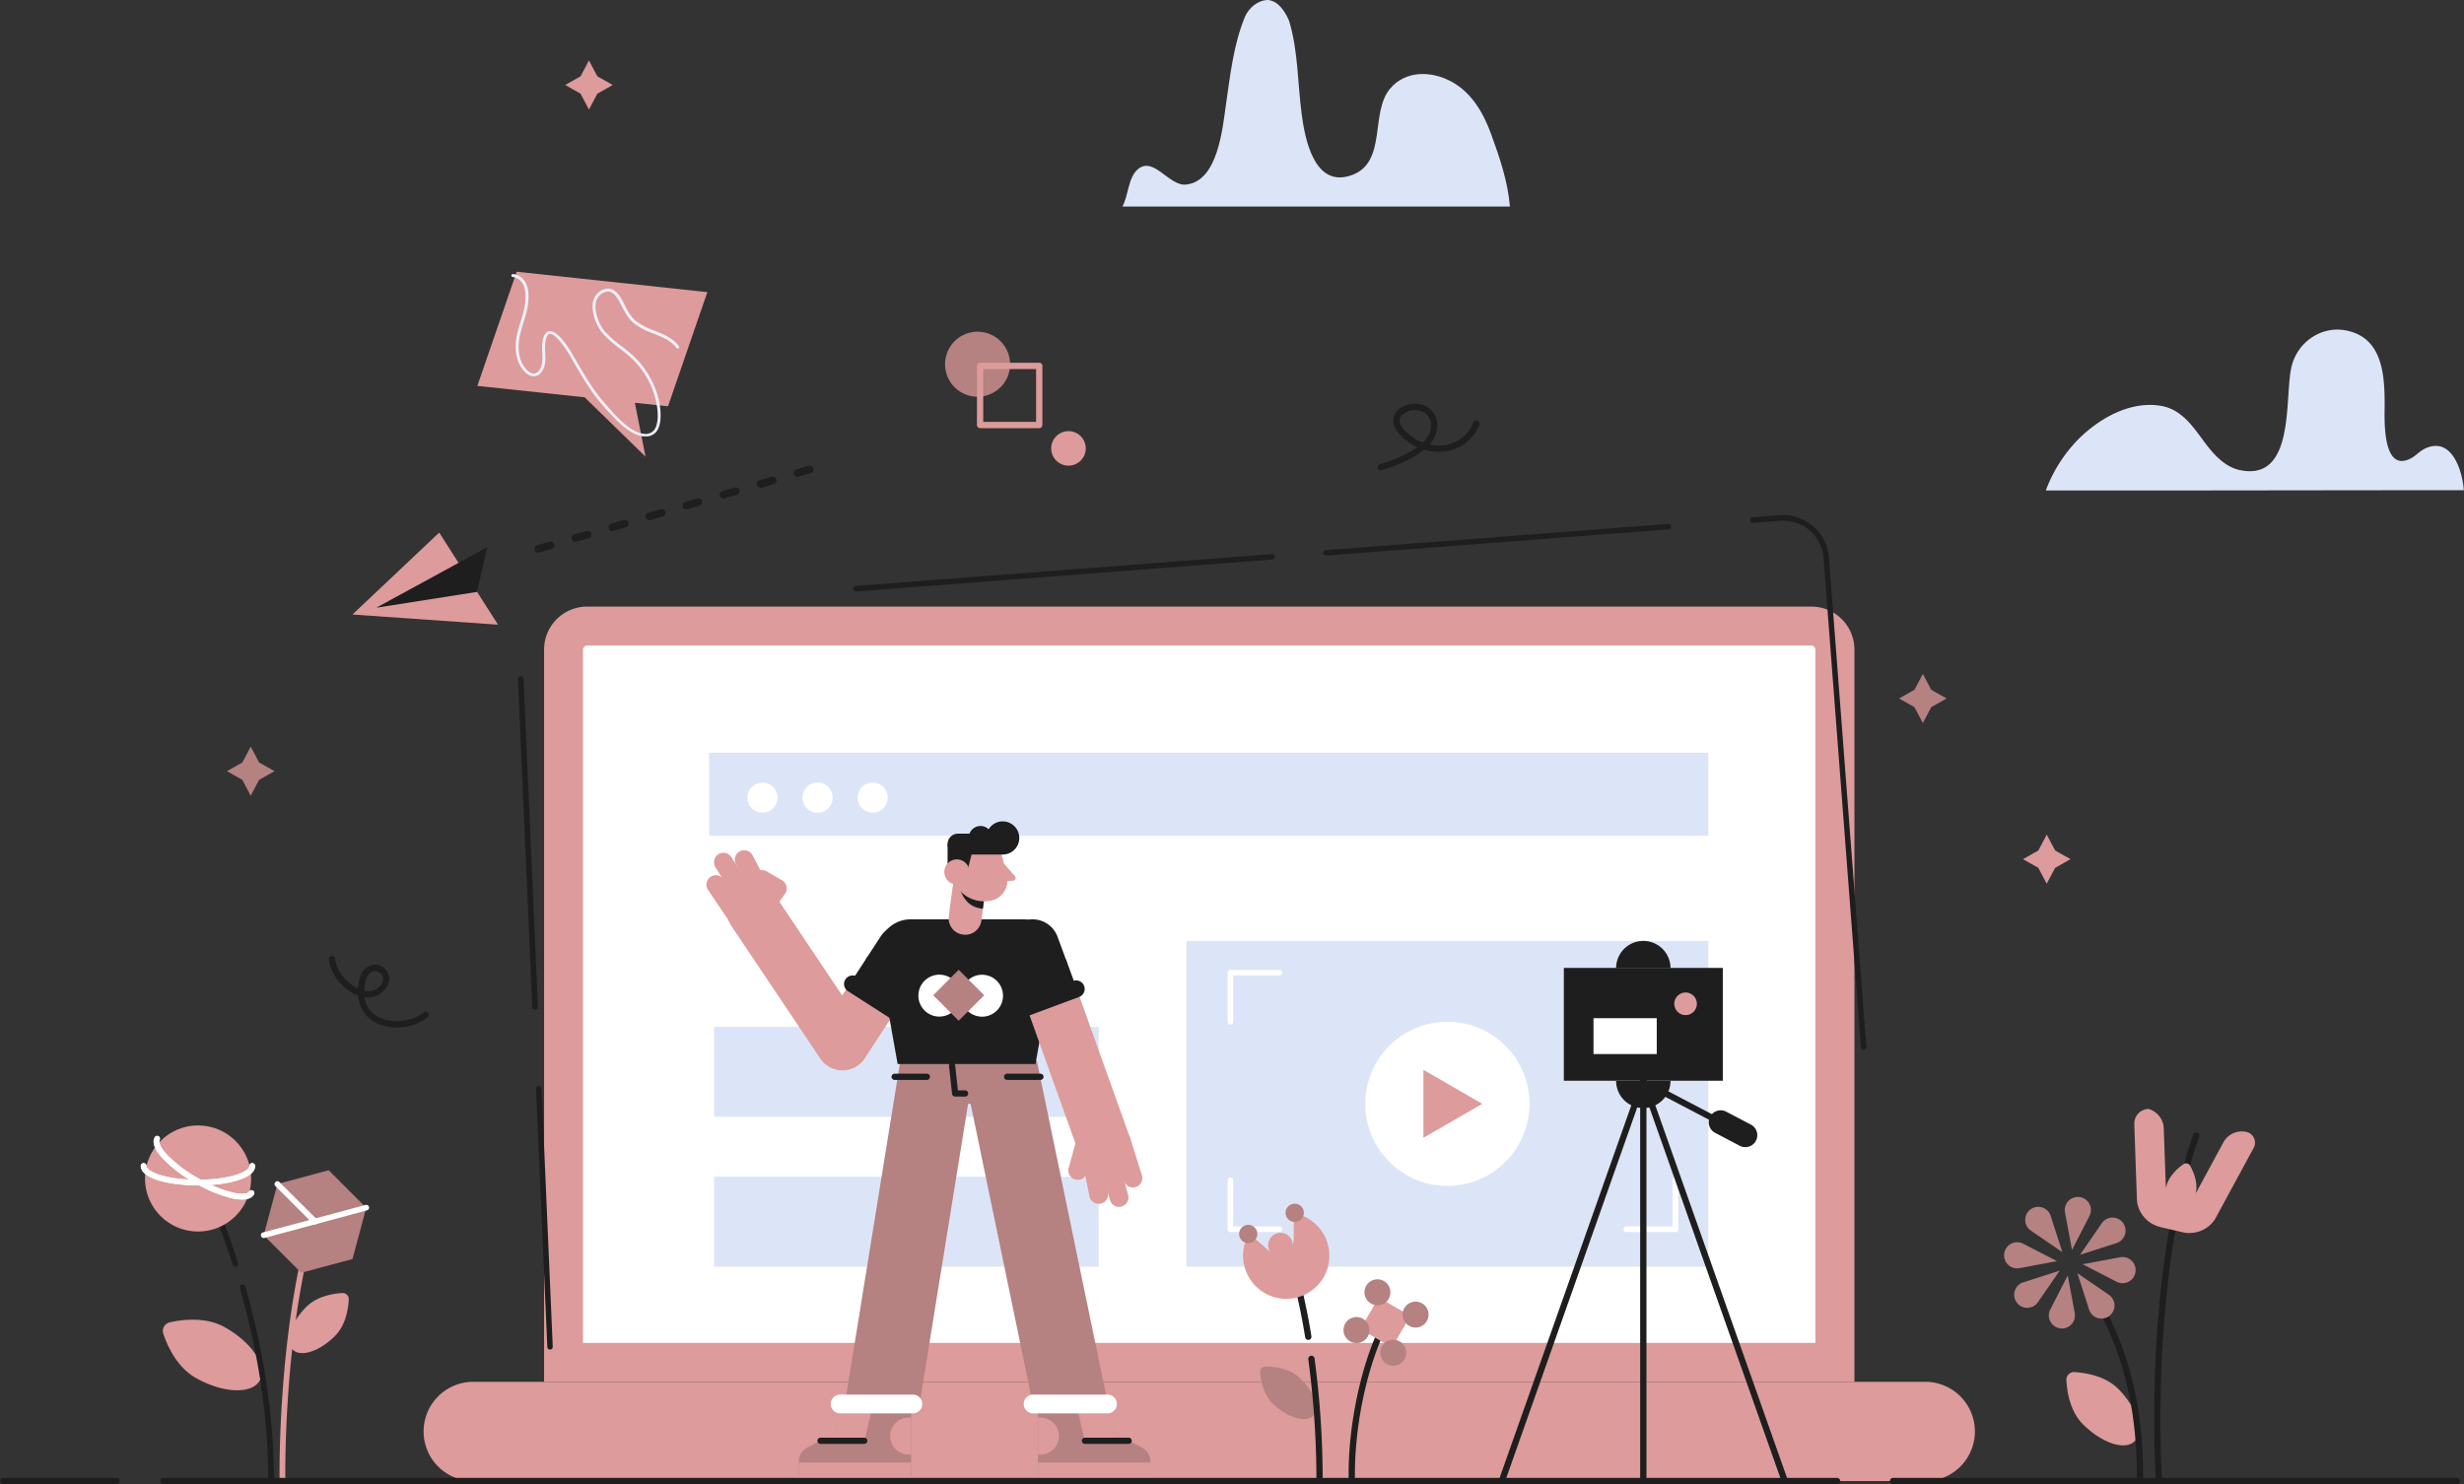 <svg xmlns="http://www.w3.org/2000/svg" viewBox="0 0 909.38 547.89"><rect x="0" y="0" width="909.38" height="547.89" fill="#333333" stroke="none"/><defs><style>.cls-1{fill:#dd9b9b;}.cls-2{fill:#1e1e1e;}.cls-3{fill:#b58181;}.cls-4{fill:#fff;}.cls-5{fill:#dce5f7;}.cls-6{fill:#eeeff9;}</style></defs><title>Asset 7</title><g id="Layer_2" data-name="Layer 2"><g id="Layer_2-2" data-name="Layer 2"><polygon class="cls-1" points="217.36 22.31 220.46 28.17 226.13 31.37 220.46 34.58 217.36 40.43 214.26 34.58 208.59 31.37 214.26 28.17 217.36 22.31"/><path class="cls-1" d="M82.91,489.91c10.1,5.66,15.93,14.46,13,19.65s-13.46,4.81-23.56-.85c-7-3.92-10.54-11.82-12.07-16.32a3.29,3.29,0,0,1,2.39-4.26C67.32,487.09,75.92,486,82.91,489.91Z"/><path class="cls-1" d="M123.73,493.06c-5.7,5.78-12.73,8.09-15.71,5.16s-.75-10,5-15.77c4-4,10-4.94,13.28-5.13a2.28,2.28,0,0,1,2.43,2.4C128.53,483.05,127.68,489.06,123.73,493.06Z"/><path class="cls-2" d="M100,547.23a1,1,0,0,1-1-1c0-22.65-3.53-46.45-10.48-70.73a1,1,0,0,1,2-.58c7,24.47,10.57,48.46,10.57,71.31A1,1,0,0,1,100,547.23Z"/><path class="cls-2" d="M86.86,467.54a1,1,0,0,1-1-.73c-8.49-26.61-18.14-44-18.24-44.21a1,1,0,0,1,1.82-1c.1.17,9.85,17.78,18.41,44.6a1,1,0,0,1-.68,1.31A1.13,1.13,0,0,1,86.86,467.54Z"/><circle class="cls-1" cx="73.1" cy="435.03" r="19.59"/><path class="cls-1" d="M104.18,547.23a1,1,0,0,1-1-1c0-.61-1-61.26,14.3-104.87a1,1,0,1,1,2,.69c-15.19,43.25-14.18,103.53-14.17,104.14a1,1,0,0,1-1,1.06Z"/><polygon class="cls-3" points="135.17 445.84 121.31 431.98 102.39 437.06 97.32 455.98 111.17 469.84 130.1 464.77 135.17 445.84"/><path class="cls-4" d="M73.1,437.58c-10.51,0-21.14-2.47-21.14-7.18a1,1,0,0,1,2.09,0c0,2.13,7.24,5.09,19,5.09s19-3,19-5.09a1,1,0,0,1,2.09,0C94.23,435.11,83.6,437.58,73.1,437.58Z"/><path class="cls-4" d="M73.1,437.58c-10.51,0-21.14-2.47-21.14-7.18a1,1,0,0,1,2.09,0c0,2.13,7.24,5.09,19,5.09s19-3,19-5.09a1,1,0,0,1,2.09,0C94.23,435.11,83.6,437.58,73.1,437.58Z"/><path class="cls-4" d="M89.32,442.8a17.88,17.88,0,0,1-4-.53,51.47,51.47,0,0,1-13.49-5.65,51.52,51.52,0,0,1-11.65-8.85c-3.09-3.31-4.15-6-3.07-7.93a1,1,0,1,1,1.8,1c-.4.71.08,2.57,2.79,5.47a49.6,49.6,0,0,0,11.17,8.46,49.7,49.7,0,0,0,12.92,5.43c3.87.89,5.71.38,6.12-.32a1.06,1.06,0,0,1,1.43-.39,1,1,0,0,1,.38,1.43C93,442.18,91.49,442.8,89.32,442.8Z"/><path class="cls-4" d="M89.32,442.8a17.88,17.88,0,0,1-4-.53,51.47,51.47,0,0,1-13.49-5.65,51.52,51.52,0,0,1-11.65-8.85c-3.09-3.31-4.15-6-3.07-7.93a1,1,0,1,1,1.8,1c-.4.71.08,2.57,2.79,5.47a49.6,49.6,0,0,0,11.17,8.46,49.7,49.7,0,0,0,12.92,5.43c3.87.89,5.71.38,6.12-.32a1.06,1.06,0,0,1,1.43-.39,1,1,0,0,1,.38,1.43C93,442.18,91.49,442.8,89.32,442.8Z"/><path class="cls-4" d="M97.32,457a1,1,0,0,1-1-.78,1,1,0,0,1,.74-1.27l37.85-10.15a1,1,0,1,1,.54,2L97.59,457A1.26,1.26,0,0,1,97.32,457Z"/><path class="cls-4" d="M116.24,452a1,1,0,0,1-.73-.3l-13.86-13.86a1,1,0,0,1,0-1.47,1,1,0,0,1,1.48,0L117,450.17a1,1,0,0,1-.74,1.78Z"/><path class="cls-4" d="M208,502.91V239.8a8.71,8.71,0,0,1,8.7-8.7H668.53a8.71,8.71,0,0,1,8.69,8.7V502.91Z"/><path class="cls-1" d="M668.53,238.29A1.52,1.52,0,0,1,670,239.8V495.73H215.17V239.8a1.52,1.52,0,0,1,1.52-1.51Zm0-14.37H216.69A15.88,15.88,0,0,0,200.8,239.8V510.09H684.41V239.8a15.88,15.88,0,0,0-15.88-15.88Z"/><path class="cls-2" d="M687.82,387.58a1,1,0,0,1-1-.95L673,205.94A14.87,14.87,0,0,0,657,192.26L647,193a1,1,0,1,1-.15-2.05l10-.77A16.92,16.92,0,0,1,675,205.78l13.82,180.69a1,1,0,0,1-1,1.1Z"/><path class="cls-2" d="M489.42,205.07a1,1,0,0,1-.08-2l126.33-9.66a1,1,0,0,1,.15,2L489.5,205.07Z"/><path class="cls-2" d="M315.92,218.34a1,1,0,0,1-.08-2.05l153.58-11.74a1,1,0,1,1,.15,2L316,218.34Z"/><path class="cls-2" d="M197.46,372.72a1,1,0,0,1-1-1l-5.3-121a1,1,0,0,1,1-1.07,1,1,0,0,1,1.07,1l5.3,121a1,1,0,0,1-1,1.07Z"/><path class="cls-2" d="M203,498.19a1,1,0,0,1-1-1l-4.18-95.28a1,1,0,0,1,2.06-.09L204,497.12a1,1,0,0,1-1,1.07Z"/><path class="cls-1" d="M710.55,510.09H174.66a18.32,18.32,0,0,0-18.32,18.32h0a18.32,18.32,0,0,0,18.32,18.32H710.55a18.32,18.32,0,0,0,18.32-18.32h0A18.32,18.32,0,0,0,710.55,510.09Z"/><rect class="cls-5" x="261.72" y="277.89" width="368.76" height="30.63"/><circle class="cls-4" cx="281.4" cy="294.43" r="5.56" transform="translate(-125.77 285.22) rotate(-45)"/><path class="cls-4" d="M307.31,294.43a5.57,5.57,0,1,1-5.57-5.57A5.56,5.56,0,0,1,307.31,294.43Z"/><circle class="cls-4" cx="322.08" cy="294.43" r="5.56" transform="translate(-88.15 145.67) rotate(-22.5)"/><rect class="cls-5" x="263.55" y="434.38" width="141.94" height="33.22"/><rect class="cls-5" x="263.55" y="379.06" width="141.94" height="33.22"/><polygon class="cls-3" points="92.53 275.61 95.63 281.47 101.3 284.67 95.63 287.88 92.53 293.73 89.43 287.88 83.76 284.67 89.43 281.47 92.53 275.61"/><polygon class="cls-3" points="709.66 248.78 712.76 254.63 718.43 257.84 712.76 261.04 709.66 266.9 706.56 261.04 700.89 257.84 706.56 254.63 709.66 248.78"/><polygon class="cls-1" points="755.38 308.1 758.48 313.95 764.15 317.16 758.48 320.36 755.38 326.22 752.28 320.36 746.61 317.16 752.28 313.95 755.38 308.1"/><path class="cls-2" d="M509.62,173.66a1.16,1.16,0,0,1-.33-2.28c2.79-.83,9.19-3,13.77-6.32a20.17,20.17,0,0,1-6.44-4.69c-1.94-2.11-2.72-4.17-2.31-6.11A6.41,6.41,0,0,1,518,150a9.32,9.32,0,0,1,8.16-.07,7.6,7.6,0,0,1,4.16,5.54,9.9,9.9,0,0,1-2.76,8.64,16,16,0,0,0,6,.15A13.38,13.38,0,0,0,543.79,156a1.16,1.16,0,1,1,2.13.91,15.56,15.56,0,0,1-12,9.61,18.23,18.23,0,0,1-8.33-.54c-4.72,3.93-11.7,6.41-15.67,7.59A1.26,1.26,0,0,1,509.62,173.66Zm12.59-22.3a7,7,0,0,0-3.14.73c-.65.33-2.2,1.24-2.49,2.65s.79,3,1.75,4.06a17.68,17.68,0,0,0,6.74,4.58c2.2-2.11,3.53-4.61,3-7.47a5.33,5.33,0,0,0-2.91-3.88A6.61,6.61,0,0,0,522.21,151.36Z"/><path class="cls-5" d="M895,165.59c-2,.94-3.38,2.68-5.35,3.68-10.2,5.17-9.62-13.49-9.57-18.88.08-11.35-.41-25.93-14.52-28.46-9-1.61-17.62,4.42-19.81,13.3-2.75,11.12,1.66,42.61-19.06,38.31-5.51-1.14-9.62-5.68-13-10.2-4.25-5.73-8.41-12.12-15.94-13.48-11.42-2.06-22.94,4.53-30.76,12.34a53.91,53.91,0,0,0-11.9,18.71.58.58,0,0,1,0,.14l22,0,29.23,0c8.31,0,103-.14,103-.08C908.81,173.89,904.92,160.93,895,165.59Z"/><path class="cls-5" d="M414.26,76.24h143c-.74-9.17-3.85-18.33-7-26.92-2.83-7.7-7.11-15.12-14.54-19.17s-17.06-4.24-22.78,2.69c-7.31,8.84-1,27-13.95,31.78-13.86,5.07-17.36-13.17-18.59-22.52-1.52-11.49-1.26-23.26-4.65-34.45C474.3,4.31,471.9.48,468.08,0c-3.83,0-7.18,2.87-8.62,6.22-4.24,10.31-5.41,21.43-7,32.37-1.26,8.87-3,28.45-14.79,29.55-6.26.58-11.93-10.61-17.74-5.65C416.29,65.63,416.48,72.21,414.26,76.24Z"/><path class="cls-2" d="M146.49,379.29c-5.85,0-11.53-2.59-13.55-8.2a14,14,0,0,1-.77-3.53,17.36,17.36,0,0,1-6.91-5,15.71,15.71,0,0,1-3.88-8.42,1.16,1.16,0,1,1,2.31-.21A13.56,13.56,0,0,0,127,361a16.28,16.28,0,0,0,5.11,4,20.3,20.3,0,0,1,.34-2.64c.52-2.6,1.51-4.36,3-5.37a5.29,5.29,0,0,1,8.11,5.45,6.55,6.55,0,0,1-2.08,3.47,8.33,8.33,0,0,1-6.29,2.3l-.67-.07a11.86,11.86,0,0,0,.54,2.13c2.48,6.88,11.24,7.57,16.67,5.86l.55-.18a14.41,14.41,0,0,0,4.08-2.23,1.16,1.16,0,0,1,1.45,1.81,16.31,16.31,0,0,1-4.74,2.6l-.64.22A20.25,20.25,0,0,1,146.49,379.29ZM134.43,365.8a7.87,7.87,0,0,0,1,.12,6.05,6.05,0,0,0,4.58-1.69,4.32,4.32,0,0,0,1.37-2.22,3,3,0,0,0-4.55-3.06c-1,.66-1.65,1.93-2,3.89A16.13,16.13,0,0,0,134.43,365.8Z"/><path class="cls-2" d="M677.89,547.89H60.25a1.17,1.17,0,0,1,0-2.33H677.89a1.17,1.17,0,1,1,0,2.33Z"/><path class="cls-2" d="M43.07,547.89H1.16a1.17,1.17,0,0,1,0-2.33H43.07a1.17,1.17,0,0,1,0,2.33Z"/><path class="cls-2" d="M906.82,547.89H698.56a1.17,1.17,0,0,1,0-2.33H906.82a1.17,1.17,0,0,1,0,2.33Z"/><path class="cls-3" d="M383.1,520.65V545.3h41.42v-6a5.46,5.46,0,0,0-2.88-4.81l-5-2.65-5.7-3-3.26-9.1-.2-.56-8.87.56-1.12.07Z"/><rect class="cls-1" x="383.1" y="539.88" width="41.43" height="5.42" transform="translate(807.62 1085.18) rotate(180)"/><path class="cls-1" d="M383.1,523.34v13.55a5.29,5.29,0,0,0,.9.07,6.84,6.84,0,0,0,0-13.68A6.58,6.58,0,0,0,383.1,523.34Z"/><path class="cls-3" d="M336.27,520.65V545.3H294.85v-6a5.46,5.46,0,0,1,2.88-4.81l5-2.65,5.7-3,3.26-9.1.2-.56,8.87.56,1.12.07Z"/><rect class="cls-3" x="270.65" y="443.1" width="126.5" height="27.15" transform="matrix(0.16, -0.99, 0.99, 0.16, -169.94, 713.94)"/><rect class="cls-3" x="368.58" y="392.85" width="27.15" height="126.73" transform="translate(-84.55 86.95) rotate(-11.7)"/><path class="cls-1" d="M310.93,395.14a9.85,9.85,0,0,1-8.17-4.36L270.05,342A9.83,9.83,0,1,1,286.39,331l24.43,36.46,3.11-4.78a9.84,9.84,0,0,1,16.48,10.75l-11.24,17.23a9.86,9.86,0,0,1-8.18,4.47Z"/><polygon class="cls-1" points="322.21 518.23 322.19 518.3 319.06 531.82 302.72 531.82 308.42 528.78 312 518.23 322.21 518.23"/><rect class="cls-2" x="319.57" y="353.43" width="11.46" height="19.67" transform="translate(-156.67 437.32) rotate(-56.89)"/><polygon class="cls-1" points="397.16 518.23 397.18 518.3 400.31 531.82 416.65 531.82 410.95 528.78 407.37 518.23 397.16 518.23"/><path class="cls-2" d="M331.81,377.39a3.14,3.14,0,0,1-1.7-.5l-17.16-11a3.15,3.15,0,0,1,3.39-5.31l17.16,11a3.15,3.15,0,0,1-1.69,5.81Z"/><path class="cls-2" d="M328.42,368.3a9.72,9.72,0,0,1-5.36-1.6,9.83,9.83,0,0,1-2.87-13.61l4.86-7.44a9.83,9.83,0,1,1,16.47,10.74l-4.85,7.45A9.84,9.84,0,0,1,328.42,368.3Z"/><path class="cls-3" d="M367.15,407.47H345.76a11.81,11.81,0,0,1,0-23.61h21.39a11.81,11.81,0,0,1,0,23.61Z"/><path class="cls-2" d="M382.16,392.78H331.29l-7-39.3a12,12,0,0,1,11.82-14.12h41.23a12,12,0,0,1,11.82,14.12Z"/><path class="cls-1" d="M355.43,345a6,6,0,0,0,6.77-5.23l.56-4.3.28-2.22,1-7.61.46-3.61a6,6,0,0,0-5.23-6.77,5,5,0,0,0-.77-.05,6,6,0,0,0-5.61,3.78,6.12,6.12,0,0,0-.39,1.5l-.69,5.41-1,7.35-.63,5A6,6,0,0,0,355.43,345Z"/><path class="cls-2" d="M353.71,326c1.14,5.25,3.7,9,9.05,9.45l.28-2.22,1-7.61.46-3.61a6,6,0,0,0-5.23-6.77,5,5,0,0,0-.77-.05,6,6,0,0,0-5.61,3.78,6.12,6.12,0,0,0-.39,1.5Z"/><path class="cls-1" d="M366,332.4h0a7.46,7.46,0,0,0,5.58-8.95l-1.39-6a9.84,9.84,0,0,0-11.81-7.36h0a9.83,9.83,0,0,0-7.36,11.8l.33,1.41A12.2,12.2,0,0,0,366,332.4Z"/><path class="cls-4" d="M408.72,521.74H381.29a3.47,3.47,0,1,1,0-6.94h27.43a3.47,3.47,0,0,1,0,6.94Z"/><path class="cls-4" d="M336.91,521.74H310.07a3.47,3.47,0,1,1,0-6.94h26.84a3.47,3.47,0,0,1,0,6.94Z"/><path class="cls-1" d="M369.52,317.63l5,5.75a1,1,0,0,1-.72,1.72l-4.28.27Z"/><circle class="cls-2" cx="370.07" cy="309.32" r="6.12" transform="translate(-110.33 352.28) rotate(-45)"/><circle class="cls-2" cx="361.86" cy="309.23" r="4.33" transform="translate(-112.67 346.44) rotate(-45)"/><path class="cls-2" d="M353.58,315.44h15.95a3.86,3.86,0,0,0,3.85-3.86h0a3.85,3.85,0,0,0-3.85-3.85H353.58a3.85,3.85,0,0,0-3.86,3.85h0A3.86,3.86,0,0,0,353.58,315.44Z"/><polygon class="cls-2" points="349.72 323.08 356.61 323.08 359.59 311.55 349.72 311.55 349.72 323.08"/><circle class="cls-1" cx="353.13" cy="321.88" r="4.64" transform="translate(-36.68 45.56) rotate(-7.02)"/><path class="cls-1" d="M407.67,432.79a9.83,9.83,0,0,1-9.26-6.53l-19.57-54.64A9.84,9.84,0,1,1,397.36,365l19.56,54.64a9.84,9.84,0,0,1-9.25,13.16Z"/><rect class="cls-2" x="376.29" y="357.19" width="19.67" height="11.46" transform="translate(-101.44 155.36) rotate(-20.17)"/><path class="cls-2" d="M384.15,367.38a9.86,9.86,0,0,1-9.24-6.45l-3.06-8.34a9.83,9.83,0,1,1,18.46-6.78l3.07,8.34a9.85,9.85,0,0,1-9.23,13.23Z"/><path class="cls-2" d="M378.94,375a3.15,3.15,0,0,1-1.1-6.1l18.37-6.83a3.15,3.15,0,0,1,2.19,5.9L380,374.82A3,3,0,0,1,378.94,375Z"/><rect class="cls-1" x="294.85" y="539.88" width="41.43" height="5.42"/><path class="cls-1" d="M336.27,523.34v13.55a5.29,5.29,0,0,1-.9.07,6.84,6.84,0,0,1,0-13.68A6.58,6.58,0,0,1,336.27,523.34Z"/><path class="cls-2" d="M356.08,404.78h-3.57a1.14,1.14,0,0,1-1.13-1l-1.12-10.18a1.14,1.14,0,1,1,2.27-.26l1,9.17h2.54a1.15,1.15,0,1,1,0,2.29Z"/><path class="cls-2" d="M342.17,398.64H330.08a1.15,1.15,0,0,1,0-2.29h12.09a1.15,1.15,0,0,1,0,2.29Z"/><path class="cls-2" d="M383.88,398.64H371.8a1.15,1.15,0,1,1,0-2.29h12.08a1.15,1.15,0,1,1,0,2.29Z"/><path class="cls-2" d="M319.06,533H302.72a1.15,1.15,0,0,1,0-2.29h16.34a1.15,1.15,0,0,1,0,2.29Z"/><path class="cls-2" d="M416.65,533H400.31a1.15,1.15,0,0,1,0-2.29h16.34a1.15,1.15,0,0,1,0,2.29Z"/><circle class="cls-4" cx="346.69" cy="367.55" r="7.74" transform="translate(-90.68 620.52) rotate(-76.72)"/><circle class="cls-4" cx="362.43" cy="367.55" r="7.74" transform="translate(-58.43 666.42) rotate(-80.78)"/><rect class="cls-3" x="347.18" y="360.73" width="13.31" height="13.31" transform="translate(363.41 -142.59) rotate(45)"/><path class="cls-1" d="M272.27,342a3.46,3.46,0,0,1-2.89-1.53l-8.07-11.95a3.48,3.48,0,0,1,5.77-3.9l8.07,11.95a3.48,3.48,0,0,1-2.88,5.43Z"/><path class="cls-1" d="M275.94,336a3.48,3.48,0,0,1-3-1.64l-8.9-14.23a3.48,3.48,0,1,1,5.91-3.69l8.9,14.22a3.49,3.49,0,0,1-2.95,5.34Z"/><path class="cls-1" d="M281,332.87a3.48,3.48,0,0,1-3.08-1.86l-6.41-12.15a3.49,3.49,0,0,1,6.17-3.25l6.4,12.15a3.48,3.48,0,0,1-1.46,4.7A3.39,3.39,0,0,1,281,332.87Z"/><path class="cls-1" d="M283.27,336.37a3.48,3.48,0,0,1-2.83-5.52l1.33-1.85-2-1.17a3.48,3.48,0,1,1,3.48-6l5.36,3.1a3.46,3.46,0,0,1,1.66,2.28,3.5,3.5,0,0,1-.57,2.77l-3.58,5A3.47,3.47,0,0,1,283.27,336.37Z"/><path class="cls-1" d="M418.12,438.36a3.48,3.48,0,0,1-3.32-2.44l-4.35-13.74a3.49,3.49,0,1,1,6.65-2.1l4.34,13.74a3.51,3.51,0,0,1-3.32,4.54Z"/><path class="cls-1" d="M413,445.51a3.48,3.48,0,0,1-3.35-2.56l-4.49-16.16a3.48,3.48,0,0,1,6.71-1.87l4.49,16.17a3.49,3.49,0,0,1-2.42,4.29A3.38,3.38,0,0,1,413,445.51Z"/><path class="cls-1" d="M405.49,444.39a3.47,3.47,0,0,1-3.41-2.8l-2.69-13.46a3.48,3.48,0,1,1,6.83-1.36l2.69,13.46a3.49,3.49,0,0,1-2.74,4.1A4,4,0,0,1,405.49,444.39Z"/><path class="cls-1" d="M397.78,435.51a3.69,3.69,0,0,1-.92-.12,3.49,3.49,0,0,1-2.44-4.29l2.36-8.55a3.49,3.49,0,1,1,6.72,1.85L401.14,433A3.48,3.48,0,0,1,397.78,435.51Z"/><polygon class="cls-1" points="190.69 100.31 261.06 107.84 246.54 149.98 234.31 148.7 238.25 168.58 215.76 146.66 176.17 142.45 190.69 100.31"/><path class="cls-6" d="M238.24,161.1l-.71,0c-5.19-.48-10.36-6.24-13.79-10l-.86-1c-4.67-5.13-8.17-11.21-11.55-17.09-.29-.49-.57-1-.85-1.47-2.42-4.19-5.84-8.57-7.62-8.27-.85.14-1.29,1.51-1.51,2.62a17.1,17.1,0,0,0-.12,4.24,25.85,25.85,0,0,1,0,3.41c-.23,2.53-1.47,4.56-3.17,5.18-1.36.5-2.86,0-4.23-1.31-4.44-4.36-3.63-11-3.07-13.65.36-1.71.87-3.4,1.37-5s1-3.23,1.33-4.87c.55-2.57,1.42-8.78-2.32-11a4.4,4.4,0,0,0-1.88-.62.56.56,0,0,1-.52-.59.55.55,0,0,1,.6-.51,5.39,5.39,0,0,1,2.36.77c4.2,2.5,3.59,8.71,2.85,12.19-.36,1.69-.87,3.35-1.36,5s-1,3.28-1.35,4.94c-.51,2.47-1.28,8.65,2.76,12.63,1.07,1,2.13,1.41,3.08,1.06,1.28-.47,2.26-2.17,2.45-4.24a25.18,25.18,0,0,0,0-3.25,18,18,0,0,1,.14-4.51c.42-2.13,1.23-3.3,2.42-3.5,3-.51,7.13,6,8.76,8.8l.85,1.47c3.35,5.83,6.82,11.86,11.41,16.91.27.3.56.63.87,1,3.31,3.69,8.3,9.26,13.06,9.69a4,4,0,0,0,3.64-1.23c2-2.32,1.64-7.55.72-11.33a31.27,31.27,0,0,0-9.09-15.47c-1.33-1.23-2.8-2.37-4.22-3.47a44.23,44.23,0,0,1-6.07-5.33c-2.61-2.94-4.73-8.52-3.61-12.42a5.94,5.94,0,0,1,4.28-4.18c3.58-1,5.67,2.88,6.46,4.37.22.43.45.86.67,1.3,1.17,2.3,2.29,4.47,4.23,6.09a25,25,0,0,0,6.92,3.62c3.29,1.3,6.7,2.65,9,5.71a.55.55,0,1,1-.88.67c-2.15-2.81-5.26-4-8.56-5.35a25.63,25.63,0,0,1-7.22-3.8c-2.12-1.76-3.33-4.14-4.51-6.44l-.66-1.28c-1.14-2.15-2.76-4.53-5.16-3.83a4.87,4.87,0,0,0-3.54,3.43c-1.07,3.74,1.28,9,3.38,11.37a43.65,43.65,0,0,0,5.92,5.2c1.44,1.11,2.93,2.26,4.29,3.52a32.42,32.42,0,0,1,9.42,16c.36,1.46,2,8.91-1,12.31A4.84,4.84,0,0,1,238.24,161.1Z"/><rect class="cls-5" x="437.89" y="347.33" width="192.59" height="120.27"/><circle class="cls-4" cx="534.18" cy="407.47" r="30.3"/><polygon class="cls-1" points="547.05 407.47 536.2 413.74 525.34 420.01 525.34 407.47 525.34 394.93 536.2 401.2 547.05 407.47"/><path class="cls-4" d="M454.08,378.2a1,1,0,0,1-1-1V359.06a1,1,0,1,1,2.05,0v18.11A1,1,0,0,1,454.08,378.2Z"/><path class="cls-4" d="M472.19,360.08H454.08a1,1,0,1,1,0-2.05h18.11a1,1,0,0,1,0,2.05Z"/><path class="cls-4" d="M618.32,360.08H600.21a1,1,0,1,1,0-2.05h18.11a1,1,0,0,1,0,2.05Z"/><path class="cls-4" d="M618.32,378.2a1,1,0,0,1-1-1V359.06a1,1,0,1,1,2.05,0v18.11A1,1,0,0,1,618.32,378.2Z"/><path class="cls-4" d="M618.32,454.79a1,1,0,0,1-1-1V435.65a1,1,0,1,1,2.05,0v18.11A1,1,0,0,1,618.32,454.79Z"/><path class="cls-4" d="M618.32,454.79H600.21a1,1,0,0,1,0-2.06h18.11a1,1,0,0,1,0,2.06Z"/><path class="cls-4" d="M472.19,454.79H454.08a1,1,0,1,1,0-2.06h18.11a1,1,0,0,1,0,2.06Z"/><path class="cls-4" d="M454.08,454.79a1,1,0,0,1-1-1V435.65a1,1,0,1,1,2.05,0v18.11A1,1,0,0,1,454.08,454.79Z"/><polygon class="cls-4" points="176.08 218.49 170.03 219.1 169.96 208.92 168.69 206.93 176.08 218.49"/><polygon class="cls-1" points="168.69 206.93 162.1 196.6 130.07 226.84 183.81 230.6 176.08 218.49 168.69 206.93"/><polygon class="cls-2" points="179.79 202.03 138.86 224.34 176.05 218.5 179.79 202.03"/><path class="cls-2" d="M198.67,204a1.39,1.39,0,0,1-.39-2.73l4.56-1.32a1.39,1.39,0,0,1,.77,2.68l-4.55,1.32A1.31,1.31,0,0,1,198.67,204ZM212.33,200a1.39,1.39,0,0,1-.38-2.73L216.5,196a1.39,1.39,0,1,1,.78,2.67l-4.56,1.32A1.32,1.32,0,0,1,212.33,200ZM226,196a1.39,1.39,0,0,1-.39-2.73l4.56-1.32a1.39,1.39,0,1,1,.77,2.67L226.39,196A1.32,1.32,0,0,1,226,196Zm13.66-4a1.39,1.39,0,0,1-.39-2.73l4.56-1.32a1.39,1.39,0,1,1,.77,2.68L240.05,192A1.74,1.74,0,0,1,239.66,192.08Zm13.67-4a1.38,1.38,0,0,1-1.34-1,1.39,1.39,0,0,1,.95-1.73l4.55-1.32a1.4,1.4,0,0,1,.78,2.68l-4.56,1.32A1.28,1.28,0,0,1,253.33,188.12Zm13.66-4a1.41,1.41,0,0,1-1.34-1,1.39,1.39,0,0,1,1-1.72l4.56-1.32a1.39,1.39,0,0,1,.77,2.67l-4.55,1.32A1.32,1.32,0,0,1,267,184.17Zm13.66-4a1.39,1.39,0,0,1-.38-2.73l4.55-1.32a1.39,1.39,0,1,1,.78,2.67L281,180.15A1.32,1.32,0,0,1,280.65,180.21Zm13.67-4a1.39,1.39,0,0,1-.39-2.73l4.56-1.32a1.39,1.39,0,0,1,.77,2.68l-4.55,1.32A1.74,1.74,0,0,1,294.32,176.25Z"/><path class="cls-3" d="M372.79,134.45h0a12,12,0,0,1-12,12h0a12,12,0,0,1-12-12h0a12,12,0,0,1,12-12h0A12,12,0,0,1,372.79,134.45Z"/><path class="cls-1" d="M400.72,165.52h0a6.38,6.38,0,0,1-6.38,6.37h0a6.37,6.37,0,0,1-6.37-6.37h0a6.37,6.37,0,0,1,6.37-6.37h0A6.38,6.38,0,0,1,400.72,165.52Z"/><path class="cls-1" d="M383.55,158.05H361.72a1.16,1.16,0,0,1-1.16-1.16V135.06a1.16,1.16,0,0,1,1.16-1.16h21.83a1.16,1.16,0,0,1,1.16,1.16v21.83A1.16,1.16,0,0,1,383.55,158.05Zm-20.67-2.32h19.51v-19.5H362.88Z"/><path class="cls-1" d="M768.69,525.71c7,7,15.54,9.87,19.16,6.3s.93-12.2-6-19.25c-4.82-4.88-12.15-6-16.21-6.27a2.82,2.82,0,0,0-3,2.94C762.83,513.49,763.87,520.83,768.69,525.71Z"/><path class="cls-2" d="M796.78,547.89a1.16,1.16,0,0,1-1.15-1.08c0-.75-4.88-74.77,13.83-128a1.16,1.16,0,1,1,2.19.77c-18.55,52.79-13.76,126.34-13.71,127.08a1.15,1.15,0,0,1-1.08,1.23Z"/><path class="cls-2" d="M789.77,547.89h0a1.18,1.18,0,0,1-1.15-1.18c.42-34.17-9.13-54.71-16.34-67.18a1.16,1.16,0,0,1,2-1.17c7.35,12.71,17.08,33.63,16.65,68.38A1.15,1.15,0,0,1,789.77,547.89Z"/><path class="cls-1" d="M810.36,440.64c-1.37,5.84-4.9,10-7.9,9.3s-4.33-6-3-11.83c.94-4,4.36-6.95,6.38-8.35a1.7,1.7,0,0,1,2.46.57C809.52,432.49,811.3,436.6,810.36,440.64Z"/><path class="cls-1" d="M831.62,424a4.08,4.08,0,0,0-2.8-6.21h0a7.75,7.75,0,0,0-8.11,3.66l-10,18.48a6.06,6.06,0,0,1-6.72,3h0a6.08,6.08,0,0,1-4.69-5.7l-.74-21a7.75,7.75,0,0,0-5.65-6.87h0a5.39,5.39,0,0,0-5.21,5.59s.93,27.7,1,28.25l0,.26a11.33,11.33,0,0,0,8.64,9.51l8.09,1.89a11.31,11.31,0,0,0,12-4.71l0,0Z"/><path class="cls-3" d="M764.71,461.42h0l6.43-12.53a4.82,4.82,0,0,0-3.59-7h0a4.82,4.82,0,0,0-5.43,5.66Z"/><path class="cls-3" d="M759.18,465.54h0l-13.84,2.59a4.82,4.82,0,0,1-5.65-5.43h0a4.82,4.82,0,0,1,7-3.59Z"/><path class="cls-3" d="M763.13,470.82h0l-6.43,12.53a4.82,4.82,0,0,0,3.59,7h0a4.82,4.82,0,0,0,5.43-5.66Z"/><path class="cls-3" d="M768.65,466.7h0l13.84-2.59a4.82,4.82,0,0,1,5.65,5.43h0a4.81,4.81,0,0,1-7,3.59Z"/><path class="cls-3" d="M761.15,462.24h0l-4.31-13.41a4.82,4.82,0,0,0-7.47-2.38h0a4.82,4.82,0,0,0,.16,7.83Z"/><path class="cls-3" d="M760.16,469.05h0l-8,11.62a4.81,4.81,0,0,1-7.83.16h0a4.82,4.82,0,0,1,2.38-7.47Z"/><path class="cls-3" d="M766.69,470h0L771,483.41a4.81,4.81,0,0,0,7.46,2.38h0a4.81,4.81,0,0,0-.16-7.83Z"/><path class="cls-3" d="M767.68,463.19h0l8-11.62a4.82,4.82,0,0,1,7.84-.16h0a4.81,4.81,0,0,1-2.39,7.46Z"/><rect class="cls-2" x="577.16" y="357.3" width="58.67" height="41.65"/><path class="cls-2" d="M554.28,547.89a1.07,1.07,0,0,1-.39-.07,1.17,1.17,0,0,1-.71-1.48L605.4,398.57a1.16,1.16,0,1,1,2.19.77L555.37,547.11A1.16,1.16,0,0,1,554.28,547.89Z"/><path class="cls-2" d="M658.71,547.89a1.17,1.17,0,0,1-1.1-.78L605.4,399.34a1.15,1.15,0,0,1,.71-1.48,1.16,1.16,0,0,1,1.48.71L659.8,546.34a1.15,1.15,0,0,1-.7,1.48A1.07,1.07,0,0,1,658.71,547.89Z"/><path class="cls-2" d="M616.53,399a10,10,0,1,1-20.08,0Z"/><path class="cls-2" d="M596.45,357.38a10,10,0,1,1,20.08,0Z"/><path class="cls-2" d="M644.11,423.46a4.29,4.29,0,0,1-2.05-.51L633,418.18a4.41,4.41,0,1,1,4.1-7.81l9.09,4.77a4.41,4.41,0,0,1-2,8.32Z"/><path class="cls-2" d="M635,415.44a1.16,1.16,0,0,1-.54-.13l-24.11-12.65a1.16,1.16,0,0,1,1.07-2.06l24.12,12.65a1.16,1.16,0,0,1-.54,2.19Z"/><path class="cls-2" d="M606.49,546.46a1.16,1.16,0,0,1-1.16-1.16V399a1.16,1.16,0,1,1,2.32,0V545.3A1.16,1.16,0,0,1,606.49,546.46Z"/><circle class="cls-1" cx="622.09" cy="370.55" r="4.18"/><rect class="cls-4" x="588.11" y="375.86" width="23.34" height="13.24"/><path class="cls-2" d="M498.9,546.53a1.16,1.16,0,0,1-1.16-1.15c-.23-19,4.53-41.63,11.85-56.28a1.16,1.16,0,1,1,2.08,1c-7.17,14.34-11.84,36.53-11.61,55.21a1.17,1.17,0,0,1-1.15,1.18Z"/><rect class="cls-1" x="504.54" y="481.45" width="13.49" height="13.49" transform="translate(1190.82 293.29) rotate(120.32)"/><path class="cls-3" d="M503.73,478.25a4.79,4.79,0,1,0,3.42-5.84A4.79,4.79,0,0,0,503.73,478.25Z"/><path class="cls-3" d="M509.58,500.57a4.79,4.79,0,1,0,3.42-5.85A4.79,4.79,0,0,0,509.58,500.57Z"/><path class="cls-3" d="M523.66,489.91a4.79,4.79,0,1,0-5.85-3.42A4.79,4.79,0,0,0,523.66,489.91Z"/><path class="cls-3" d="M501.87,495.61A4.79,4.79,0,1,0,496,492.2,4.78,4.78,0,0,0,501.87,495.61Z"/><path class="cls-3" d="M470.22,518.61c5.46,5,12,6.7,14.51,3.89s.18-9.1-5.29-14.06c-3.78-3.43-9.28-4-12.3-4a2.08,2.08,0,0,0-2.09,2.3C465.36,509.77,466.44,515.19,470.22,518.61Z"/><path class="cls-2" d="M482.83,494.63a1.15,1.15,0,0,1-1.14-1,228.27,228.27,0,0,0-5.59-25.61,1.16,1.16,0,0,1,2.24-.63A230.25,230.25,0,0,1,484,493.29a1.16,1.16,0,0,1-1,1.33Z"/><path class="cls-2" d="M487,546.53h0a1.16,1.16,0,0,1-1.15-1.18,337.27,337.27,0,0,0-3-43.58,1.16,1.16,0,1,1,2.3-.31,338.41,338.41,0,0,1,3,43.92A1.16,1.16,0,0,1,487,546.53Z"/><path class="cls-1" d="M474.45,463.82a4.56,4.56,0,1,0-6-2.27A4.56,4.56,0,0,0,474.45,463.82Z"/><path class="cls-1" d="M460.22,470.13a15.92,15.92,0,1,0,17.26-22.27l0,9.46a5.64,5.64,0,0,1-3.3,5.16h0a5.63,5.63,0,0,1-6.05-.9l-7.1-6.26A15.89,15.89,0,0,0,460.22,470.13Z"/><path class="cls-3" d="M479.22,450.77a3.37,3.37,0,1,0-4.45-1.67A3.37,3.37,0,0,0,479.22,450.77Z"/><path class="cls-3" d="M462.07,458.56a3.36,3.36,0,1,0-4.45-1.67A3.36,3.36,0,0,0,462.07,458.56Z"/></g></g></svg>